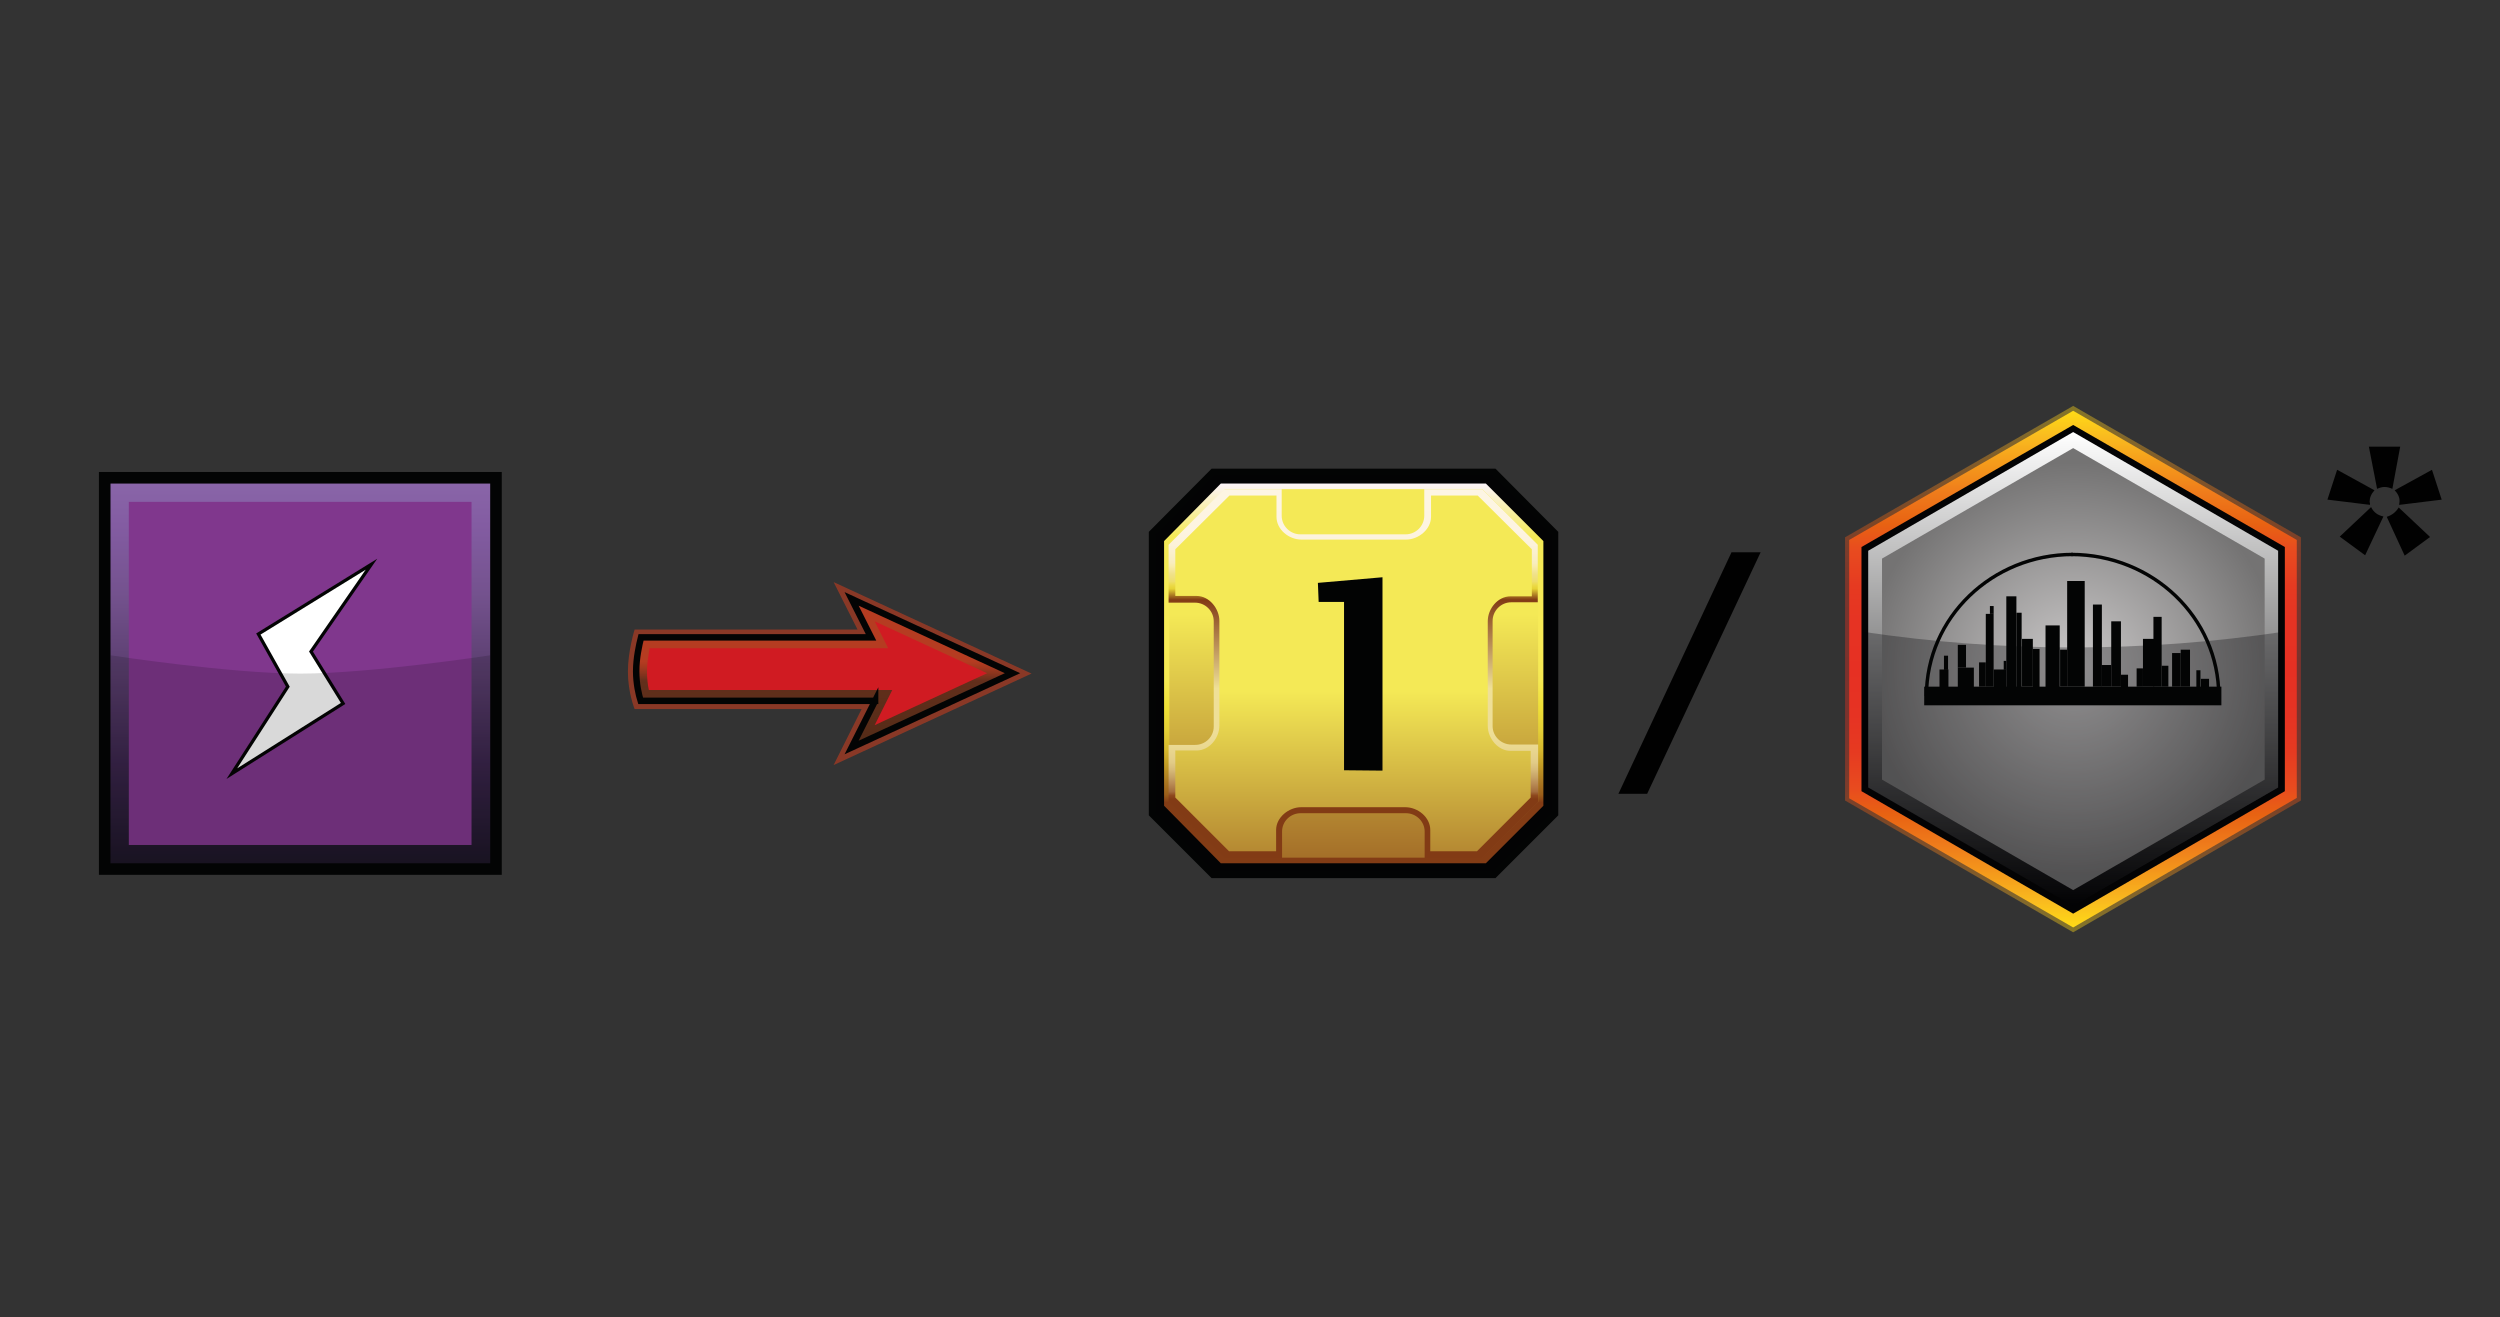 <?xml version="1.0" encoding="UTF-8"?><svg id="Layer" xmlns="http://www.w3.org/2000/svg" xmlns:xlink="http://www.w3.org/1999/xlink" viewBox="0 0 721 379.91"><rect x="0" y="0" width="721" height="379.91" fill="#333333" stroke="none"/><defs><style>.cls-1{fill:url(#linear-gradient);opacity:.4;}.cls-1,.cls-2,.cls-3,.cls-4{isolation:isolate;}.cls-5{fill:url(#linear-gradient-2);}.cls-6,.cls-3{fill:#030404;}.cls-7{fill:#020303;}.cls-8{stroke-width:1.86px;}.cls-8,.cls-9,.cls-10,.cls-11,.cls-12{stroke-miterlimit:10;}.cls-8,.cls-9,.cls-10,.cls-12{stroke:#030404;}.cls-8,.cls-12{fill:none;}.cls-2{fill:#e13f1b;opacity:.5;}.cls-13{fill:url(#linear-gradient-6);}.cls-3{opacity:.15;}.cls-9{stroke-width:.94px;}.cls-9,.cls-11{fill:#fff;}.cls-10{stroke-width:1.91px;}.cls-10,.cls-4,.cls-14{fill:#030304;}.cls-11{opacity:0;stroke:#1d1d1b;}.cls-15{fill:#d01b22;}.cls-16{fill:url(#radial-gradient);}.cls-4{opacity:.29;}.cls-17{fill:url(#linear-gradient-5);}.cls-18{fill:url(#linear-gradient-7);}.cls-19{fill:url(#linear-gradient-9);}.cls-20{fill:url(#linear-gradient-3);}.cls-21{fill:#80378d;}.cls-22{fill:url(#linear-gradient-4);}.cls-23{fill:#010101;}.cls-24{fill:url(#linear-gradient-8);}</style><linearGradient id="linear-gradient" x1="597.85" y1="-141.42" x2="597.85" y2="10.4" gradientTransform="translate(0 127.46) scale(1 -1)" gradientUnits="userSpaceOnUse"><stop offset="0" stop-color="#ffdc15"/><stop offset="0" stop-color="#ffdb16"/><stop offset=".05" stop-color="#f9bb1f"/><stop offset=".1" stop-color="#f59c1b"/><stop offset=".16" stop-color="#ef7b1b"/><stop offset=".22" stop-color="#e86212"/><stop offset=".27" stop-color="#e84b1f"/><stop offset=".34" stop-color="#e63a21"/><stop offset=".41" stop-color="#e63323"/><stop offset=".5" stop-color="#e63023"/><stop offset=".59" stop-color="#e63323"/><stop offset=".66" stop-color="#e63a21"/><stop offset=".73" stop-color="#e84b1f"/><stop offset=".78" stop-color="#e86212"/><stop offset=".84" stop-color="#ef7b1b"/><stop offset=".9" stop-color="#f59c1b"/><stop offset=".95" stop-color="#f9bb1f"/><stop offset="1" stop-color="#ffdb16"/><stop offset="1" stop-color="#ffdc15"/></linearGradient><linearGradient id="linear-gradient-2" y1="-140.02" y2="8.99" xlink:href="#linear-gradient"/><linearGradient id="linear-gradient-3" x1="597.9" y1="-133.78" x2="597.9" y2="2.86" gradientTransform="translate(0 127.46) scale(1 -1)" gradientUnits="userSpaceOnUse"><stop offset="0" stop-color="#030304"/><stop offset="1" stop-color="#fff"/></linearGradient><radialGradient id="radial-gradient" cx="597.95" cy="-65.51" fx="597.95" fy="-65.51" r="59.61" gradientTransform="translate(0 127.46) scale(1 -1)" gradientUnits="userSpaceOnUse"><stop offset="0" stop-color="#cbc9c9"/><stop offset="1" stop-color="#747373"/></radialGradient><linearGradient id="linear-gradient-4" x1="390.42" y1="262.84" x2="390.42" y2="153.34" gradientTransform="translate(0 -13.88)" gradientUnits="userSpaceOnUse"><stop offset=".16" stop-color="#833c15"/><stop offset=".18" stop-color="#9a5e1a"/><stop offset=".22" stop-color="#ae7d22"/><stop offset=".26" stop-color="#c39d24"/><stop offset=".3" stop-color="#d6b92e"/><stop offset=".35" stop-color="#e4cf36"/><stop offset=".41" stop-color="#efe036"/><stop offset=".48" stop-color="#f5e952"/><stop offset=".58" stop-color="#f8eb57"/><stop offset=".86" stop-color="#f4e956"/><stop offset="1" stop-color="#fcf4f9"/></linearGradient><linearGradient id="linear-gradient-5" x1="390.42" y1="147.5" x2="390.42" y2="314.92" gradientTransform="translate(0 -13.88)" gradientUnits="userSpaceOnUse"><stop offset=".26" stop-color="#f4e956"/><stop offset=".86" stop-color="#823b15"/></linearGradient><linearGradient id="linear-gradient-6" x1="390.31" y1="261.33" x2="390.31" y2="154.96" gradientTransform="translate(0 -13.88)" gradientUnits="userSpaceOnUse"><stop offset=".16" stop-color="#823b15"/><stop offset=".17" stop-color="#8e491f"/><stop offset=".18" stop-color="#a36d3e"/><stop offset=".2" stop-color="#b78954"/><stop offset=".22" stop-color="#c7a468"/><stop offset=".24" stop-color="#d7bb7a"/><stop offset=".26" stop-color="#e2cc88"/><stop offset=".3" stop-color="#ead891"/><stop offset=".34" stop-color="#eede97"/><stop offset=".46" stop-color="#efe097"/><stop offset=".7" stop-color="#823b15"/><stop offset=".73" stop-color="#e6d234"/><stop offset=".74" stop-color="#ecda49"/><stop offset=".75" stop-color="#eede6d"/><stop offset=".77" stop-color="#efe18a"/><stop offset=".79" stop-color="#f8ebac"/><stop offset=".8" stop-color="#f8edbf"/><stop offset=".83" stop-color="#faf0cf"/><stop offset=".85" stop-color="#fcf2da"/><stop offset=".89" stop-color="#fdf4e1"/><stop offset=".99" stop-color="#fdf5e3"/></linearGradient><linearGradient id="linear-gradient-7" x1="390.37" y1="170.56" x2="390.37" y2="334.77" gradientTransform="translate(0 -13.88)" gradientUnits="userSpaceOnUse"><stop offset=".26" stop-color="#f4e956"/><stop offset=".77" stop-color="#823b15"/></linearGradient><linearGradient id="linear-gradient-8" x1="237.74" y1="212.54" x2="237.74" y2="169.68" gradientTransform="translate(0 3.12)" gradientUnits="userSpaceOnUse"><stop offset="0" stop-color="#522b17"/><stop offset=".45" stop-color="#522b17" stop-opacity=".7"/><stop offset=".58" stop-color="#e13f1b" stop-opacity=".5"/><stop offset="1" stop-color="#e13f1b" stop-opacity=".5"/></linearGradient><linearGradient id="linear-gradient-9" x1="-800.08" y1="1052.09" x2="-722.65" y2="974.67" gradientTransform="translate(-91.58 -1060.72) rotate(-45)" gradientUnits="userSpaceOnUse"><stop offset="0" stop-color="#1d1627"/><stop offset=".24" stop-color="#372348"/><stop offset=".49" stop-color="#593d6d"/><stop offset=".71" stop-color="#74528e"/><stop offset=".89" stop-color="#835ca2"/><stop offset="1" stop-color="#8965a8"/></linearGradient></defs><rect class="cls-11" x=".5" y=".5" width="720" height="378.91"/><path class="cls-23" d="M683.5,145.6l-12.27-1.51,2.8-8.61,10.77,5.92c-.97,1.08-1.4,2.15-1.4,3.34,.11,.22,.11,.43,.11,.86,.11,0,0,0,0,0h0Zm3.88,3.34l-5.28,11.2-7.32-5.38,9.04-8.51c.75,1.51,1.94,2.37,3.55,2.69h.01Zm-4.2-20.13h9.04l-2.26,12.17c-.75-.32-1.51-.54-2.26-.54s-1.4,.22-2.15,.54l-2.37-12.17h0Zm8.61,17.55l9.04,8.51-7.32,5.38-5.17-11.2c1.4-.43,2.58-1.29,3.45-2.69h0Zm-1.18-4.95l10.77-5.92,2.8,8.61-12.27,1.51c0-.32,.11-.65,.11-.86,.11-1.18-.43-2.37-1.4-3.34h0Z"/><g id="cityAny"><path class="cls-1" d="M597.9,268.88l-65.79-38.01v-75.91l65.79-37.9,65.68,37.9v75.91l-65.68,38.01h0Z"/><path class="cls-5" d="M597.9,267.48l-64.6-37.25v-74.51l64.6-37.25,64.49,37.25v74.4l-64.49,37.36Z"/><polygon class="cls-14" points="658.95 228.18 658.95 157.76 597.9 122.56 536.85 157.76 536.85 228.18 597.9 263.5 658.95 228.18"/><polygon class="cls-20" points="657.01 227.1 657.01 158.84 597.9 124.6 538.79 158.84 538.79 227.1 597.9 261.24 657.01 227.1"/><polygon class="cls-16" points="653.13 224.84 653.13 161.1 597.9 129.23 542.77 161.1 542.77 224.84 597.9 256.71 653.13 224.84"/><path class="cls-4" d="M658.52,226.24v-44.04h0c-40.38,6.03-80.86,6.03-121.35,0h0v44.04l60.62,34.99,60.73-34.99h0Z"/><g id="city-logo"><path class="cls-12" d="M555.58,200.72c0-22.61,18.95-40.81,42.21-40.81"/><path class="cls-12" d="M639.89,200.72c0-22.61-19.06-40.81-42.53-40.81"/><rect class="cls-6" x="554.94" y="198.03" width="85.71" height="5.38"/><rect class="cls-6" x="559.35" y="193.08" width="2.58" height="5.06"/><rect class="cls-6" x="560.64" y="189.1" width="1.18" height="4.09"/><rect class="cls-6" x="564.63" y="192.54" width="4.63" height="5.6"/><rect class="cls-6" x="564.63" y="185.97" width="2.37" height="6.57"/><rect class="cls-6" x="570.76" y="191.03" width="1.94" height="7"/><rect class="cls-6" x="572.7" y="177.04" width="2.26" height="21"/><rect class="cls-6" x="573.89" y="174.78" width="1.08" height="2.26"/><rect class="cls-6" x="574.96" y="193.08" width="3.66" height="5.06"/><rect class="cls-6" x="577.87" y="190.6" width=".75" height="2.58"/><rect class="cls-6" x="578.62" y="171.98" width="2.91" height="26.16"/><rect class="cls-6" x="581.53" y="176.71" width="1.51" height="21.43"/><rect class="cls-6" x="583.15" y="184.25" width="3.12" height="13.78"/><rect class="cls-6" x="586.27" y="187.16" width="1.94" height="11.09"/><rect class="cls-6" x="589.93" y="180.37" width="4.09" height="17.77"/><rect class="cls-6" x="594.13" y="187.37" width="2.05" height="10.66"/><rect class="cls-6" x="596.17" y="167.56" width="5.06" height="30.47"/><rect class="cls-6" x="603.6" y="174.35" width="2.58" height="23.69"/><rect class="cls-6" x="608.88" y="179.19" width="2.8" height="18.84"/><rect class="cls-6" x="606.08" y="191.79" width="2.8" height="6.24"/><rect class="cls-6" x="611.68" y="194.59" width="2.05" height="3.55"/><rect class="cls-6" x="616.2" y="192.76" width="1.83" height="5.28"/><rect class="cls-6" x="618.03" y="184.25" width="3.23" height="13.78"/><rect class="cls-6" x="621.05" y="177.9" width="2.37" height="20.13"/><rect class="cls-6" x="623.42" y="192" width="1.94" height="6.03"/><rect class="cls-6" x="626.43" y="188.34" width="2.48" height="9.69"/><rect class="cls-6" x="628.91" y="187.37" width="2.69" height="10.66"/><rect class="cls-6" x="633.43" y="193.3" width="1.18" height="4.95"/><rect class="cls-6" x="634.72" y="195.77" width="2.37" height="2.48"/></g></g><path class="cls-23" d="M466.75,228.93l32.62-69.66h8.4l-32.73,69.66h-8.29Z"/><g id="mln"><polygon id="obram_czarne" class="cls-10" points="349.82 136.12 332.27 153.78 332.27 234.75 349.82 252.3 430.9 252.3 448.45 234.75 448.45 153.78 430.9 136.12 349.82 136.12"/><polygon id="obram_zolte" class="cls-22" points="352.08 139.46 335.72 156.04 335.72 232.38 352.08 248.96 428.53 248.96 445.11 232.38 445.11 156.04 428.53 139.46 352.08 139.46"/><polygon id="tlo_wew" class="cls-17" points="353.27 141.07 337.23 157.12 337.23 231.3 353.27 247.35 427.45 247.35 443.6 231.3 443.6 157.12 427.45 141.07 353.27 141.07"/><path id="obram_skosne" class="cls-13" d="M435.85,214.72c-2.91,0-5.38-2.37-5.38-5.28v-30.36c0-2.91,2.37-5.38,5.38-5.38h7.64v-16.58l-16.04-16.04h-16.69v7.64c0,2.91-2.37,5.38-5.38,5.38h-30.36c-2.91,0-5.38-2.37-5.38-5.38v-7.64h-16.58l-16.04,16.04v16.69h7.64c2.91,0,5.38,2.37,5.38,5.38v30.36c0,2.91-2.37,5.28-5.38,5.28h-7.64v16.58l16.04,16.04h16.69v-7.64c0-2.91,2.37-5.28,5.38-5.28h30.36c2.91,0,5.38,2.37,5.38,5.28v7.64h16.69l16.04-16.04v-16.69c.11,0-7.75,0-7.75,0h0Z"/><path id="tlo_zew" class="cls-18" d="M435.64,216.55c-3.66,0-6.57-3.66-6.57-7.21v-30.15c0-3.66,2.91-7.21,6.57-7.21h6.14v-13.57l-15.61-15.5h-13.46v6.14c0,3.66-3.66,6.57-7.21,6.57h-30.15c-3.66,0-7.21-2.91-7.21-6.57v-6.14h-13.57l-15.61,15.5v13.46h6.14c3.66,0,6.57,3.66,6.57,7.21v30.15c0,3.66-2.91,7.21-6.57,7.21h-6.14v13.57l15.5,15.5h13.57v-6.14c0-3.66,3.66-6.57,7.21-6.57h30.04c3.66,0,7.21,2.91,7.21,6.57v6.14h13.46l15.5-15.5v-13.46h-5.81Z"/></g><path class="cls-7" d="M387.62,222.15v-48.56h-7.32l-.22-5.49,18.63-1.62v55.77l-11.09-.11h0Z"/><g id="arrow"><path class="cls-2" d="M297.49,194.26l-57.07-26.38,6.89,13.67h-64.28s-1.94,6.14-1.94,12.17,1.94,10.77,1.94,10.77h65.46l-8.08,16.15,57.07-26.38h0Z"/><path class="cls-24" d="M252.38,202.12h-67.62c-.54-1.72-1.29-4.95-1.29-8.51,0-3.77,.86-7.64,1.4-9.8h66.33l-5.6-11.09,46.41,21.43-46.41,21.43,6.78-13.46h0Z"/><path class="cls-15" d="M257.33,199h-70.2c-.32-1.51-.54-3.34-.54-5.38,0-2.37,.43-4.74,.75-6.68h68.8l-3.88-7.75,32.41,14.97-32.41,14.97,5.06-10.12h.01Z"/><path class="cls-8" d="M252.38,202.12h-67.62c-.54-1.72-1.29-4.95-1.29-8.51,0-3.77,.86-7.64,1.4-9.8h66.33l-5.6-11.09,46.41,21.43-46.41,21.43,6.78-13.46h0Z"/></g><g id="energy"><rect class="cls-6" x="28.53" y="136.12" width="116.18" height="116.18"/><rect class="cls-19" x="31.87" y="139.46" width="109.5" height="109.5"/><polygon class="cls-21" points="135.99 144.74 135.99 243.69 37.15 243.69 37.15 144.74 135.99 144.74"/><polygon class="cls-9" points="74.51 182.85 107.13 162.72 89.69 187.91 98.95 202.88 66.86 223.12 83.01 198.03 74.51 182.85"/><path id="darker" class="cls-3" d="M141.37,248.96H31.87v-59.97s34.45,5.28,54.7,5.28,54.8-5.28,54.8-5.28v59.97h0Z"/></g></svg>